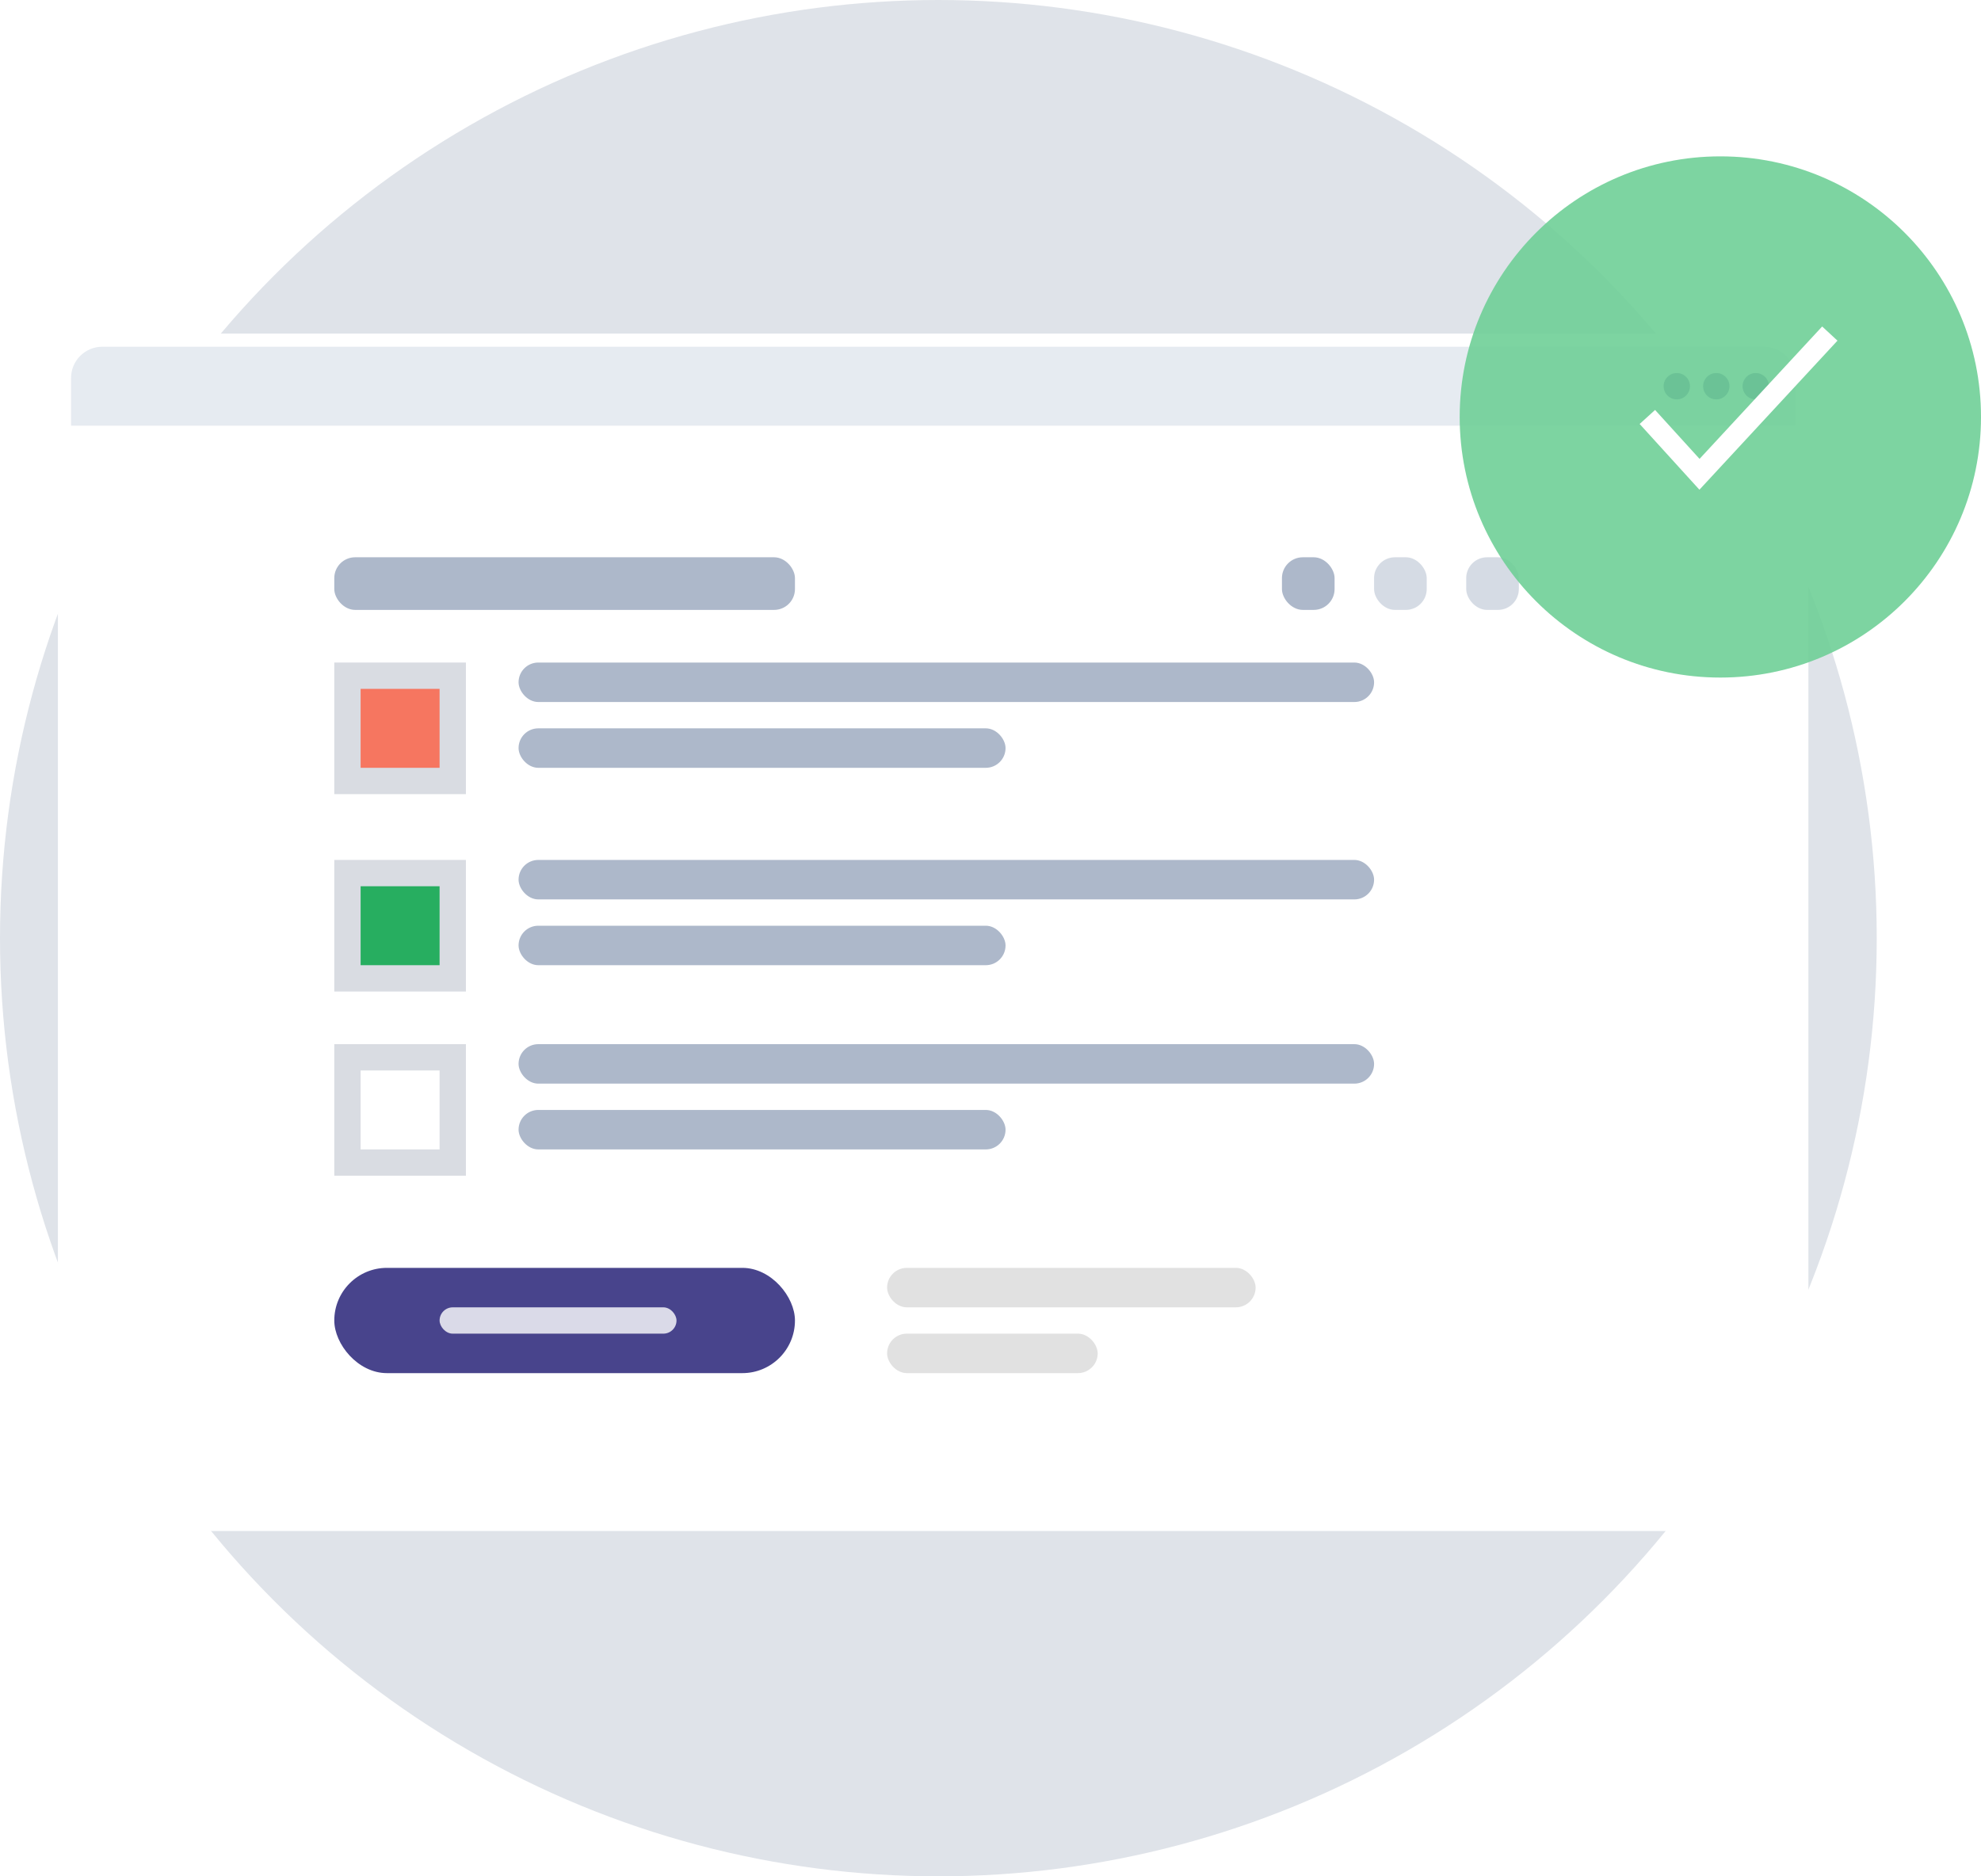 <svg width="190" height="180" viewBox="0 0 190 180" fill="none" xmlns="http://www.w3.org/2000/svg">
<circle cx="90" cy="90" r="90" fill="#DFE3E9"/>
<g filter="url(#filter0_d)">
<rect x="5.553" y="32" width="167.894" height="114.875" rx="4" fill="white"/>
</g>
<path d="M6.815 36.262C6.815 34.605 8.158 33.262 9.815 33.262H169.185C170.842 33.262 172.185 34.605 172.185 36.262V40.836H6.815V36.262Z" fill="#E6EBF1"/>
<circle cx="168.398" cy="37.05" r="1.262" fill="#48448C"/>
<circle cx="164.611" cy="37.05" r="1.262" fill="#48448C"/>
<circle cx="160.823" cy="37.05" r="1.262" fill="#48448C"/>
<rect x="32.062" y="53.46" width="44.183" height="5.049" rx="2" fill="#ADB8CA"/>
<rect x="32.062" y="121.628" width="44.183" height="10.099" rx="5.049" fill="#48448C"/>
<rect x="49.736" y="63.559" width="82.054" height="3.787" rx="1.894" fill="#ADB8CA"/>
<rect x="49.736" y="69.871" width="46.707" height="3.787" rx="1.894" fill="#ADB8CA"/>
<rect x="49.736" y="82.495" width="82.054" height="3.787" rx="1.894" fill="#ADB8CA"/>
<rect x="49.736" y="88.806" width="46.707" height="3.787" rx="1.894" fill="#ADB8CA"/>
<rect x="49.736" y="100.168" width="82.054" height="3.787" rx="1.894" fill="#ADB8CA"/>
<rect x="49.736" y="106.479" width="46.707" height="3.787" rx="1.894" fill="#ADB8CA"/>
<rect x="85.082" y="121.628" width="35.346" height="3.787" rx="1.894" fill="#E1E1E1"/>
<rect x="85.082" y="127.939" width="20.198" height="3.787" rx="1.894" fill="#E1E1E1"/>
<rect opacity="0.5" x="140.626" y="53.46" width="5.049" height="5.049" rx="2" fill="#ADB8CA"/>
<rect opacity="0.5" x="131.789" y="53.46" width="5.049" height="5.049" rx="2" fill="#ADB8CA"/>
<rect x="122.953" y="53.46" width="5.049" height="5.049" rx="2" fill="#ADB8CA"/>
<rect x="32.062" y="63.559" width="12.624" height="12.624" fill="#D9DCE2"/>
<rect x="32.062" y="82.495" width="12.624" height="12.624" fill="#D9DCE2"/>
<rect x="32.062" y="100.168" width="12.624" height="12.624" fill="#D9DCE2"/>
<rect x="34.587" y="66.084" width="7.574" height="7.574" fill="#F67660"/>
<rect x="34.587" y="85.019" width="7.574" height="7.574" fill="#27AE60"/>
<rect x="34.587" y="102.692" width="7.574" height="7.574" fill="white"/>
<rect opacity="0.8" x="42.162" y="125.415" width="22.723" height="2.525" rx="1.262" fill="white"/>
<circle opacity="0.9" cx="165" cy="40" r="25" fill="#6FCF97"/>
<path d="M158 40L163 45.5L175.5 32" stroke="white" stroke-width="2"/>
<defs>
<filter id="filter0_d" x="3.553" y="30" width="171.894" height="118.875" filterUnits="userSpaceOnUse" color-interpolation-filters="sRGB">
<feFlood flood-opacity="0" result="BackgroundImageFix"/>
<feColorMatrix in="SourceAlpha" type="matrix" values="0 0 0 0 0 0 0 0 0 0 0 0 0 0 0 0 0 0 127 0"/>
<feOffset/>
<feGaussianBlur stdDeviation="1"/>
<feColorMatrix type="matrix" values="0 0 0 0 0 0 0 0 0 0 0 0 0 0 0 0 0 0 0.16 0"/>
<feBlend mode="normal" in2="BackgroundImageFix" result="effect1_dropShadow"/>
<feBlend mode="normal" in="SourceGraphic" in2="effect1_dropShadow" result="shape"/>
</filter>
</defs>
</svg>
